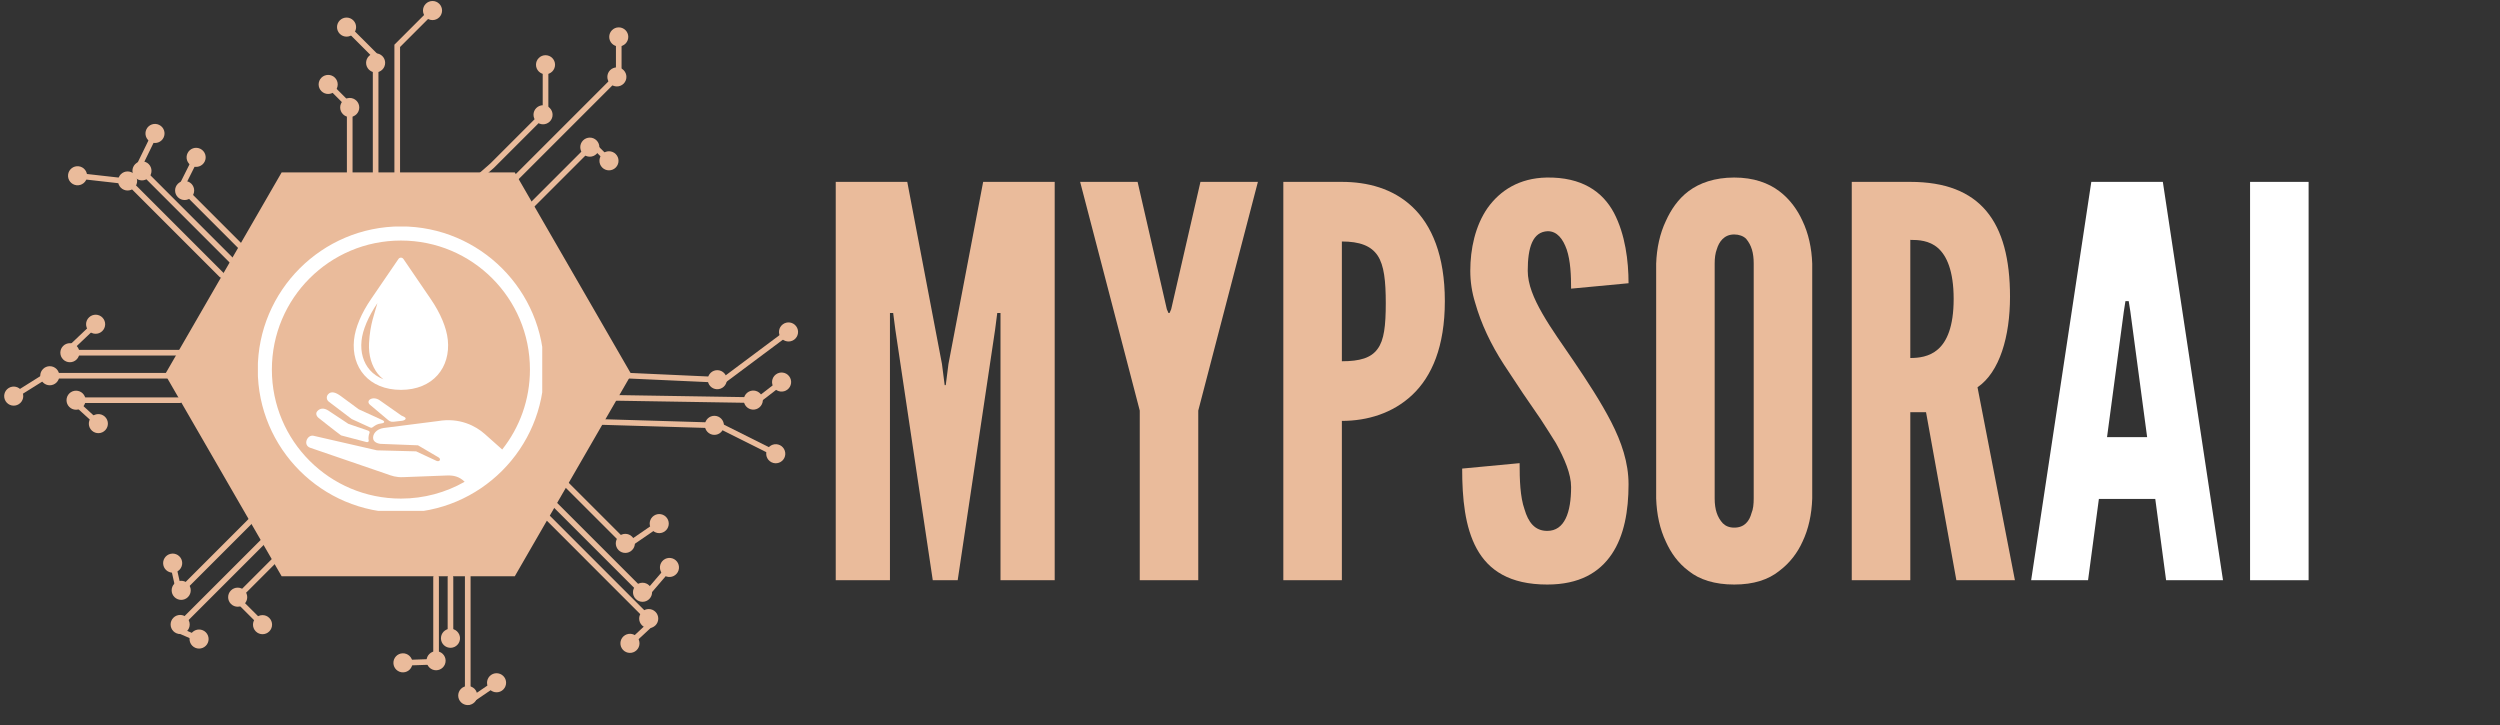 <svg xmlns="http://www.w3.org/2000/svg" xmlns:xlink="http://www.w3.org/1999/xlink" width="500" zoomAndPan="magnify" viewBox="0 0 375 108.75" height="145" preserveAspectRatio="xMidYMid meet" version="1.0"><rect x="0" y="0" width="375" height="108.75" fill="#333333" stroke="none"/><defs><g/><clipPath id="c51cadeb59"><path d="M 25.383 26.871 L 94.086 26.871 L 94.086 85.496 L 25.383 85.496 Z M 25.383 26.871 " clip-rule="nonzero"/></clipPath><clipPath id="33103f4393"><path d="M 94.078 56.184 L 77.336 85.496 L 42.121 85.496 L 25.383 56.184 L 42.121 26.871 L 77.336 26.871 Z M 94.078 56.184 " clip-rule="nonzero"/></clipPath><clipPath id="69c36964fc"><path d="M 0.43 57 L 4 57 L 4 61 L 0.43 61 Z M 0.43 57 " clip-rule="nonzero"/></clipPath><clipPath id="d2ef9fc3e9"><path d="M 38.684 33.98 L 81.336 33.98 L 81.336 76.633 L 38.684 76.633 Z M 38.684 33.98 " clip-rule="nonzero"/></clipPath></defs><g clip-path="url(#c51cadeb59)"><g clip-path="url(#33103f4393)"><path fill="#eabb9b" d="M 25.383 26.871 L 94.086 26.871 L 94.086 85.496 L 25.383 85.496 Z M 25.383 26.871 " fill-opacity="1" fill-rule="nonzero"/></g></g><path fill="#eabb9b" d="M 77.219 86.438 L 42.246 86.438 L 24.758 56.152 L 42.246 25.863 L 77.219 25.863 L 94.703 56.152 Z M 43.059 85.031 L 76.402 85.031 L 93.078 56.152 L 76.402 27.273 L 43.059 27.273 L 26.383 56.152 Z M 43.059 85.031 " fill-opacity="1" fill-rule="nonzero"/><path fill="#eabb9b" d="M 107.664 57.383 C 107.664 57.383 107.652 57.383 107.645 57.383 L 93.461 56.738 C 93.227 56.727 93.047 56.531 93.059 56.297 C 93.07 56.062 93.266 55.883 93.5 55.895 L 107.684 56.539 C 107.918 56.551 108.098 56.746 108.086 56.98 C 108.078 57.207 107.891 57.383 107.664 57.383 Z M 107.664 57.383 " fill-opacity="1" fill-rule="nonzero"/><path fill="#eabb9b" d="M 107.527 58.383 C 108.316 58.418 108.988 57.809 109.023 57.02 C 109.059 56.23 108.445 55.562 107.656 55.527 C 106.867 55.492 106.199 56.102 106.164 56.891 C 106.129 57.68 106.738 58.348 107.527 58.383 Z M 107.527 58.383 " fill-opacity="1" fill-rule="nonzero"/><path fill="#eabb9b" d="M 113.066 60.438 L 113.059 60.438 L 91.527 60.09 C 91.293 60.086 91.109 59.895 91.113 59.66 C 91.117 59.43 91.305 59.246 91.535 59.246 L 91.543 59.246 L 113.074 59.59 C 113.305 59.598 113.492 59.789 113.488 60.023 C 113.484 60.254 113.297 60.438 113.066 60.438 Z M 113.066 60.438 " fill-opacity="1" fill-rule="nonzero"/><path fill="#eabb9b" d="M 114.234 59.301 C 114.328 59.469 114.387 59.645 114.41 59.832 C 114.438 60.02 114.422 60.207 114.375 60.387 C 114.324 60.57 114.242 60.738 114.125 60.887 C 114.008 61.039 113.867 61.16 113.703 61.254 C 113.539 61.348 113.363 61.406 113.176 61.434 C 112.988 61.457 112.801 61.445 112.617 61.395 C 112.434 61.344 112.27 61.262 112.117 61.145 C 111.969 61.031 111.848 60.891 111.75 60.723 C 111.656 60.559 111.598 60.383 111.574 60.195 C 111.551 60.008 111.562 59.82 111.613 59.637 C 111.66 59.457 111.746 59.289 111.859 59.141 C 111.977 58.988 112.117 58.867 112.281 58.773 C 112.445 58.68 112.621 58.617 112.812 58.594 C 113 58.57 113.184 58.582 113.367 58.633 C 113.551 58.684 113.719 58.766 113.867 58.883 C 114.016 58.996 114.141 59.137 114.234 59.301 Z M 114.234 59.301 " fill-opacity="1" fill-rule="nonzero"/><path fill="#eabb9b" d="M 107.23 64.227 C 107.23 64.227 107.223 64.227 107.215 64.227 L 90.227 63.719 C 89.992 63.711 89.809 63.52 89.816 63.285 C 89.824 63.055 90.012 62.875 90.238 62.875 C 90.246 62.875 90.25 62.875 90.254 62.875 L 107.242 63.383 C 107.477 63.387 107.66 63.582 107.652 63.816 C 107.645 64.047 107.457 64.227 107.23 64.227 Z M 107.23 64.227 " fill-opacity="1" fill-rule="nonzero"/><path fill="#eabb9b" d="M 107.113 65.23 C 107.906 65.254 108.562 64.633 108.586 63.844 C 108.613 63.055 107.992 62.395 107.199 62.371 C 106.41 62.348 105.754 62.969 105.727 63.758 C 105.703 64.547 106.324 65.207 107.113 65.23 Z M 107.113 65.23 " fill-opacity="1" fill-rule="nonzero"/><path fill="#eabb9b" d="M 108.285 57.676 C 108.156 57.676 108.027 57.617 107.945 57.508 C 107.805 57.32 107.844 57.055 108.031 56.914 L 118.082 49.41 C 118.27 49.27 118.535 49.309 118.676 49.496 C 118.816 49.684 118.777 49.949 118.59 50.09 L 108.535 57.594 C 108.461 57.648 108.371 57.676 108.285 57.676 Z M 108.285 57.676 " fill-opacity="1" fill-rule="nonzero"/><path fill="#eabb9b" d="M 119.137 50.941 C 119.77 50.469 119.898 49.57 119.426 48.938 C 118.953 48.305 118.059 48.172 117.422 48.648 C 116.789 49.121 116.66 50.016 117.133 50.648 C 117.605 51.281 118.5 51.414 119.137 50.941 Z M 119.137 50.941 " fill-opacity="1" fill-rule="nonzero"/><path fill="#eabb9b" d="M 113.621 60.527 C 113.496 60.527 113.371 60.473 113.285 60.363 C 113.145 60.18 113.18 59.91 113.363 59.77 L 117.035 56.93 C 117.223 56.789 117.488 56.824 117.629 57.008 C 117.773 57.191 117.738 57.457 117.555 57.602 L 113.879 60.438 C 113.801 60.496 113.711 60.527 113.621 60.527 Z M 113.621 60.527 " fill-opacity="1" fill-rule="nonzero"/><path fill="#eabb9b" d="M 118.113 58.441 C 118.742 57.957 118.855 57.062 118.371 56.434 C 117.891 55.809 116.992 55.695 116.367 56.176 C 115.738 56.66 115.625 57.559 116.109 58.184 C 116.59 58.809 117.488 58.922 118.113 58.441 Z M 118.113 58.441 " fill-opacity="1" fill-rule="nonzero"/><path fill="#eabb9b" d="M 116.426 68.516 C 116.363 68.516 116.297 68.504 116.238 68.473 L 107.609 64.156 C 107.398 64.051 107.316 63.797 107.418 63.59 C 107.523 63.379 107.777 63.297 107.988 63.398 L 116.617 67.715 C 116.824 67.82 116.91 68.074 116.805 68.281 C 116.73 68.43 116.582 68.516 116.426 68.516 Z M 116.426 68.516 " fill-opacity="1" fill-rule="nonzero"/><path fill="#eabb9b" d="M 115.723 69.34 C 116.43 69.695 117.289 69.406 117.645 68.703 C 117.996 67.996 117.707 67.137 117.004 66.781 C 116.297 66.43 115.438 66.715 115.082 67.422 C 114.73 68.129 115.016 68.988 115.723 69.34 Z M 115.723 69.34 " fill-opacity="1" fill-rule="nonzero"/><path fill="#eabb9b" d="M 77.246 27.422 L 76.855 27.422 C 76.621 27.422 76.434 27.234 76.434 27 C 76.434 26.766 76.621 26.578 76.855 26.578 L 76.898 26.578 L 92.285 11.188 C 92.453 11.023 92.719 11.023 92.883 11.188 C 93.047 11.352 93.047 11.621 92.883 11.785 Z M 77.246 27.422 " fill-opacity="1" fill-rule="nonzero"/><path fill="#eabb9b" d="M 93.543 12.551 C 94.102 11.992 94.102 11.086 93.543 10.523 C 92.988 9.969 92.082 9.969 91.52 10.523 C 90.965 11.082 90.965 11.988 91.52 12.551 C 92.078 13.105 92.984 13.105 93.543 12.551 Z M 93.543 12.551 " fill-opacity="1" fill-rule="nonzero"/><path fill="#eabb9b" d="M 79.23 31.742 C 79.121 31.742 79.012 31.699 78.934 31.617 C 78.766 31.453 78.766 31.184 78.934 31.02 L 88.227 21.727 C 88.391 21.559 88.66 21.559 88.824 21.727 C 88.988 21.891 88.988 22.156 88.824 22.324 L 79.527 31.617 C 79.445 31.699 79.34 31.742 79.23 31.742 Z M 79.23 31.742 " fill-opacity="1" fill-rule="nonzero"/><path fill="#eabb9b" d="M 89.484 23.086 C 90.043 22.527 90.043 21.621 89.484 21.062 C 88.93 20.5 88.023 20.504 87.461 21.062 C 86.902 21.621 86.902 22.527 87.461 23.086 C 88.02 23.645 88.926 23.645 89.484 23.086 Z M 89.484 23.086 " fill-opacity="1" fill-rule="nonzero"/><path fill="#eabb9b" d="M 72.105 26.773 C 71.988 26.773 71.871 26.727 71.785 26.629 C 71.633 26.453 71.652 26.188 71.824 26.035 L 73.543 24.531 L 81.207 16.867 C 81.371 16.703 81.641 16.703 81.805 16.867 C 81.969 17.031 81.969 17.301 81.805 17.465 L 74.109 25.156 L 72.383 26.668 C 72.301 26.738 72.203 26.773 72.105 26.773 Z M 72.105 26.773 " fill-opacity="1" fill-rule="nonzero"/><path fill="#eabb9b" d="M 82.469 18.227 C 83.027 17.672 83.027 16.766 82.469 16.203 C 81.91 15.645 81.004 15.648 80.445 16.203 C 79.883 16.762 79.887 17.668 80.445 18.227 C 81 18.789 81.906 18.785 82.469 18.227 Z M 82.469 18.227 " fill-opacity="1" fill-rule="nonzero"/><path fill="#eabb9b" d="M 81.828 16.918 C 81.594 16.918 81.406 16.73 81.406 16.496 L 81.406 9.641 C 81.406 9.406 81.594 9.219 81.828 9.219 C 82.062 9.219 82.254 9.406 82.254 9.641 L 82.254 16.496 C 82.254 16.73 82.062 16.918 81.828 16.918 Z M 81.828 16.918 " fill-opacity="1" fill-rule="nonzero"/><path fill="#eabb9b" d="M 83.258 9.711 C 83.258 8.922 82.617 8.281 81.828 8.281 C 81.039 8.281 80.398 8.922 80.398 9.711 C 80.398 10.5 81.039 11.141 81.828 11.141 C 82.617 11.141 83.258 10.5 83.258 9.711 Z M 83.258 9.711 " fill-opacity="1" fill-rule="nonzero"/><path fill="#eabb9b" d="M 92.812 10.863 C 92.578 10.863 92.391 10.672 92.391 10.438 L 92.391 5.465 C 92.391 5.23 92.578 5.043 92.812 5.043 C 93.047 5.043 93.234 5.23 93.234 5.465 L 93.234 10.438 C 93.234 10.672 93.047 10.863 92.812 10.863 Z M 92.812 10.863 " fill-opacity="1" fill-rule="nonzero"/><path fill="#eabb9b" d="M 94.242 5.535 C 94.242 4.746 93.602 4.105 92.812 4.105 C 92.023 4.105 91.383 4.746 91.383 5.535 C 91.383 6.324 92.023 6.965 92.812 6.965 C 93.602 6.965 94.242 6.324 94.242 5.535 Z M 94.242 5.535 " fill-opacity="1" fill-rule="nonzero"/><path fill="#eabb9b" d="M 91.398 24.594 C 91.289 24.594 91.18 24.555 91.102 24.473 L 88.941 22.312 C 88.777 22.148 88.777 21.879 88.941 21.715 C 89.105 21.551 89.375 21.551 89.539 21.715 L 91.695 23.875 C 91.863 24.039 91.863 24.309 91.695 24.473 C 91.613 24.555 91.508 24.594 91.398 24.594 Z M 91.398 24.594 " fill-opacity="1" fill-rule="nonzero"/><path fill="#eabb9b" d="M 90.336 25.133 C 90.895 25.691 91.801 25.691 92.359 25.133 C 92.918 24.574 92.918 23.668 92.359 23.109 C 91.801 22.551 90.895 22.551 90.336 23.109 C 89.777 23.668 89.777 24.574 90.336 25.133 Z M 90.336 25.133 " fill-opacity="1" fill-rule="nonzero"/><path fill="#eabb9b" d="M 56.344 26.988 C 56.109 26.988 55.922 26.801 55.922 26.566 L 55.922 9.355 C 55.922 9.121 56.109 8.93 56.344 8.93 C 56.578 8.93 56.766 9.121 56.766 9.355 L 56.766 26.566 C 56.766 26.801 56.578 26.988 56.344 26.988 Z M 56.344 26.988 " fill-opacity="1" fill-rule="nonzero"/><path fill="#eabb9b" d="M 57.773 9.426 C 57.773 8.637 57.133 7.996 56.344 7.996 C 55.555 7.996 54.914 8.637 54.914 9.426 C 54.914 10.215 55.555 10.859 56.344 10.859 C 57.133 10.859 57.773 10.215 57.773 9.426 Z M 57.773 9.426 " fill-opacity="1" fill-rule="nonzero"/><path fill="#eabb9b" d="M 52.461 26.773 C 52.227 26.773 52.035 26.586 52.035 26.352 L 52.035 16.051 C 52.035 15.816 52.227 15.629 52.461 15.629 C 52.691 15.629 52.883 15.816 52.883 16.051 L 52.883 26.352 C 52.883 26.586 52.691 26.773 52.461 26.773 Z M 52.461 26.773 " fill-opacity="1" fill-rule="nonzero"/><path fill="#eabb9b" d="M 53.891 16.121 C 53.891 15.332 53.25 14.691 52.461 14.691 C 51.668 14.691 51.027 15.332 51.027 16.121 C 51.027 16.91 51.668 17.555 52.461 17.555 C 53.25 17.555 53.891 16.91 53.891 16.121 Z M 53.891 16.121 " fill-opacity="1" fill-rule="nonzero"/><path fill="#eabb9b" d="M 59.582 26.559 C 59.348 26.559 59.16 26.371 59.16 26.137 L 59.16 6.703 L 64.629 1.234 C 64.793 1.07 65.062 1.07 65.227 1.234 C 65.391 1.398 65.391 1.668 65.227 1.832 L 60.008 7.051 L 60.008 26.137 C 60.008 26.371 59.816 26.559 59.582 26.559 Z M 59.582 26.559 " fill-opacity="1" fill-rule="nonzero"/><path fill="#eabb9b" d="M 65.891 2.594 C 66.449 2.035 66.449 1.129 65.891 0.57 C 65.332 0.012 64.426 0.012 63.867 0.57 C 63.309 1.129 63.309 2.035 63.867 2.594 C 64.426 3.152 65.332 3.152 65.891 2.594 Z M 65.891 2.594 " fill-opacity="1" fill-rule="nonzero"/><path fill="#eabb9b" d="M 56.199 8.703 C 56.094 8.703 55.984 8.66 55.902 8.578 L 51.637 4.312 C 51.473 4.148 51.473 3.879 51.637 3.715 C 51.801 3.551 52.07 3.551 52.234 3.715 L 56.5 7.98 C 56.664 8.145 56.664 8.414 56.5 8.578 C 56.418 8.66 56.309 8.703 56.199 8.703 Z M 56.199 8.703 " fill-opacity="1" fill-rule="nonzero"/><path fill="#eabb9b" d="M 52.996 3.055 C 52.438 2.496 51.531 2.496 50.973 3.055 C 50.414 3.609 50.414 4.516 50.973 5.078 C 51.531 5.637 52.438 5.637 52.996 5.078 C 53.555 4.52 53.555 3.613 52.996 3.055 Z M 52.996 3.055 " fill-opacity="1" fill-rule="nonzero"/><path fill="#eabb9b" d="M 51.961 15.82 C 51.852 15.82 51.746 15.781 51.664 15.699 L 48.879 12.914 C 48.715 12.75 48.715 12.48 48.879 12.316 C 49.043 12.152 49.312 12.152 49.477 12.316 L 52.262 15.102 C 52.426 15.266 52.426 15.531 52.262 15.699 C 52.176 15.781 52.07 15.82 51.961 15.82 Z M 51.961 15.82 " fill-opacity="1" fill-rule="nonzero"/><path fill="#eabb9b" d="M 50.238 11.652 C 49.68 11.098 48.773 11.098 48.215 11.652 C 47.656 12.211 47.656 13.117 48.215 13.676 C 48.773 14.234 49.68 14.234 50.238 13.676 C 50.797 13.121 50.797 12.215 50.238 11.652 Z M 50.238 11.652 " fill-opacity="1" fill-rule="nonzero"/><path fill="#eabb9b" d="M 25.039 56.785 L 7.395 56.785 C 7.164 56.785 6.973 56.594 6.973 56.363 C 6.973 56.129 7.164 55.938 7.395 55.938 L 25.039 55.938 C 25.273 55.938 25.465 56.129 25.465 56.363 C 25.465 56.594 25.273 56.785 25.039 56.785 Z M 25.039 56.785 " fill-opacity="1" fill-rule="nonzero"/><path fill="#eabb9b" d="M 7.465 54.93 C 6.676 54.93 6.035 55.574 6.035 56.363 C 6.035 57.152 6.676 57.793 7.465 57.793 C 8.258 57.793 8.898 57.152 8.898 56.363 C 8.898 55.574 8.258 54.93 7.465 54.93 Z M 7.465 54.93 " fill-opacity="1" fill-rule="nonzero"/><path fill="#eabb9b" d="M 26.984 60.453 L 11.336 60.453 C 11.102 60.453 10.914 60.266 10.914 60.031 C 10.914 59.797 11.102 59.609 11.336 59.609 L 26.984 59.609 C 27.219 59.609 27.406 59.797 27.406 60.031 C 27.406 60.266 27.219 60.453 26.984 60.453 Z M 26.984 60.453 " fill-opacity="1" fill-rule="nonzero"/><path fill="#eabb9b" d="M 11.406 58.602 C 10.617 58.602 9.977 59.242 9.977 60.031 C 9.977 60.82 10.617 61.461 11.406 61.461 C 12.195 61.461 12.836 60.82 12.836 60.031 C 12.836 59.242 12.195 58.602 11.406 58.602 Z M 11.406 58.602 " fill-opacity="1" fill-rule="nonzero"/><path fill="#eabb9b" d="M 27.199 53.332 L 10.414 53.332 C 10.18 53.332 9.988 53.141 9.988 52.906 C 9.988 52.672 10.18 52.484 10.414 52.484 L 27.199 52.484 C 27.434 52.484 27.621 52.672 27.621 52.906 C 27.621 53.141 27.434 53.332 27.199 53.332 Z M 27.199 53.332 " fill-opacity="1" fill-rule="nonzero"/><path fill="#eabb9b" d="M 10.484 51.477 C 9.691 51.477 9.051 52.117 9.051 52.906 C 9.051 53.695 9.695 54.336 10.484 54.336 C 11.273 54.336 11.914 53.695 11.914 52.906 C 11.914 52.117 11.273 51.477 10.484 51.477 Z M 10.484 51.477 " fill-opacity="1" fill-rule="nonzero"/><path fill="#eabb9b" d="M 27.129 89.023 C 27.02 89.023 26.914 88.98 26.832 88.898 C 26.664 88.734 26.664 88.465 26.832 88.301 L 37.695 77.438 C 37.859 77.273 38.129 77.273 38.293 77.438 C 38.457 77.602 38.457 77.871 38.293 78.035 L 27.43 88.898 C 27.344 88.98 27.238 89.023 27.129 89.023 Z M 27.129 89.023 " fill-opacity="1" fill-rule="nonzero"/><path fill="#eabb9b" d="M 26.168 87.539 C 25.609 88.098 25.609 89.004 26.168 89.562 C 26.727 90.121 27.633 90.121 28.191 89.562 C 28.75 89.004 28.75 88.098 28.191 87.539 C 27.633 86.98 26.727 86.98 26.168 87.539 Z M 26.168 87.539 " fill-opacity="1" fill-rule="nonzero"/><path fill="#eabb9b" d="M 26.973 94.145 C 26.863 94.145 26.754 94.105 26.672 94.02 C 26.508 93.855 26.508 93.59 26.672 93.422 L 39.207 80.891 C 39.371 80.727 39.637 80.727 39.805 80.891 C 39.969 81.055 39.969 81.324 39.805 81.488 L 27.27 94.02 C 27.188 94.105 27.082 94.145 26.973 94.145 Z M 26.973 94.145 " fill-opacity="1" fill-rule="nonzero"/><path fill="#eabb9b" d="M 26.012 92.66 C 25.453 93.219 25.453 94.125 26.012 94.684 C 26.57 95.242 27.477 95.242 28.035 94.684 C 28.594 94.125 28.594 93.219 28.035 92.66 C 27.477 92.102 26.57 92.102 26.012 92.66 Z M 26.012 92.66 " fill-opacity="1" fill-rule="nonzero"/><path fill="#eabb9b" d="M 35.602 90.051 C 35.492 90.051 35.383 90.008 35.301 89.926 C 35.137 89.762 35.137 89.492 35.301 89.328 L 40.934 83.695 C 41.098 83.531 41.367 83.531 41.531 83.695 C 41.695 83.863 41.695 84.129 41.531 84.293 L 35.898 89.926 C 35.816 90.008 35.711 90.051 35.602 90.051 Z M 35.602 90.051 " fill-opacity="1" fill-rule="nonzero"/><path fill="#eabb9b" d="M 34.641 88.566 C 34.082 89.125 34.082 90.031 34.641 90.59 C 35.199 91.148 36.105 91.148 36.664 90.59 C 37.223 90.031 37.223 89.125 36.664 88.566 C 36.105 88.008 35.199 88.008 34.641 88.566 Z M 34.641 88.566 " fill-opacity="1" fill-rule="nonzero"/><path fill="#eabb9b" d="M 65.41 99.605 C 65.18 99.605 64.988 99.414 64.988 99.18 L 64.988 86.586 C 64.988 86.352 65.18 86.164 65.41 86.164 C 65.645 86.164 65.836 86.352 65.836 86.586 L 65.836 99.18 C 65.836 99.414 65.645 99.605 65.41 99.605 Z M 65.41 99.605 " fill-opacity="1" fill-rule="nonzero"/><path fill="#eabb9b" d="M 63.98 99.109 C 63.98 99.898 64.621 100.539 65.41 100.539 C 66.203 100.539 66.844 99.898 66.844 99.109 C 66.844 98.32 66.203 97.68 65.41 97.68 C 64.621 97.68 63.98 98.32 63.98 99.109 Z M 63.98 99.109 " fill-opacity="1" fill-rule="nonzero"/><path fill="#eabb9b" d="M 67.57 96.23 C 67.336 96.23 67.148 96.039 67.148 95.809 L 67.148 86.586 C 67.148 86.352 67.336 86.164 67.57 86.164 C 67.805 86.164 67.992 86.352 67.992 86.586 L 67.992 95.809 C 67.992 96.039 67.805 96.23 67.57 96.23 Z M 67.57 96.23 " fill-opacity="1" fill-rule="nonzero"/><path fill="#eabb9b" d="M 68.324 94.523 C 68.484 94.625 68.621 94.75 68.73 94.906 C 68.844 95.059 68.918 95.227 68.965 95.414 C 69.008 95.598 69.012 95.781 68.984 95.969 C 68.953 96.156 68.887 96.332 68.789 96.492 C 68.688 96.652 68.562 96.789 68.406 96.902 C 68.254 97.012 68.086 97.09 67.898 97.133 C 67.715 97.176 67.527 97.184 67.344 97.152 C 67.156 97.121 66.98 97.059 66.82 96.957 C 66.656 96.859 66.523 96.73 66.41 96.578 C 66.301 96.422 66.223 96.254 66.18 96.07 C 66.137 95.883 66.129 95.699 66.16 95.512 C 66.191 95.324 66.254 95.148 66.355 94.988 C 66.453 94.828 66.582 94.691 66.734 94.582 C 66.891 94.469 67.059 94.391 67.242 94.348 C 67.426 94.305 67.613 94.297 67.801 94.328 C 67.988 94.359 68.16 94.426 68.324 94.523 Z M 68.324 94.523 " fill-opacity="1" fill-rule="nonzero"/><path fill="#eabb9b" d="M 70.16 104.828 C 69.926 104.828 69.738 104.637 69.738 104.402 L 69.738 86.371 C 69.738 86.137 69.926 85.949 70.16 85.949 C 70.395 85.949 70.586 86.137 70.586 86.371 L 70.586 104.402 C 70.586 104.637 70.395 104.828 70.16 104.828 Z M 70.16 104.828 " fill-opacity="1" fill-rule="nonzero"/><path fill="#eabb9b" d="M 71.484 103.785 C 71.559 103.961 71.594 104.141 71.594 104.332 C 71.594 104.523 71.559 104.703 71.484 104.879 C 71.41 105.055 71.309 105.211 71.176 105.344 C 71.039 105.477 70.887 105.582 70.711 105.652 C 70.535 105.727 70.352 105.762 70.164 105.762 C 69.973 105.762 69.789 105.727 69.617 105.652 C 69.441 105.582 69.285 105.477 69.152 105.344 C 69.016 105.211 68.914 105.055 68.84 104.879 C 68.77 104.703 68.73 104.523 68.73 104.332 C 68.73 104.141 68.77 103.961 68.84 103.785 C 68.914 103.609 69.016 103.453 69.152 103.32 C 69.285 103.188 69.441 103.082 69.617 103.012 C 69.789 102.938 69.973 102.902 70.164 102.902 C 70.352 102.902 70.535 102.938 70.711 103.012 C 70.887 103.082 71.039 103.188 71.176 103.32 C 71.309 103.453 71.41 103.609 71.484 103.785 Z M 71.484 103.785 " fill-opacity="1" fill-rule="nonzero"/><path fill="#eabb9b" d="M 97.359 93.262 C 97.25 93.262 97.141 93.223 97.059 93.141 L 81.523 77.602 C 81.355 77.438 81.355 77.168 81.523 77.004 C 81.688 76.84 81.953 76.84 82.121 77.004 L 97.656 92.543 C 97.82 92.707 97.82 92.973 97.656 93.141 C 97.574 93.223 97.469 93.262 97.359 93.262 Z M 97.359 93.262 " fill-opacity="1" fill-rule="nonzero"/><path fill="#eabb9b" d="M 96.297 93.801 C 96.855 94.359 97.762 94.359 98.32 93.801 C 98.879 93.242 98.879 92.336 98.32 91.777 C 97.762 91.219 96.855 91.219 96.297 91.777 C 95.734 92.336 95.738 93.242 96.297 93.801 Z M 96.297 93.801 " fill-opacity="1" fill-rule="nonzero"/><path fill="#eabb9b" d="M 96.43 89.312 C 96.32 89.312 96.211 89.273 96.133 89.188 L 82.816 75.875 C 82.652 75.711 82.652 75.441 82.816 75.277 C 82.98 75.113 83.25 75.113 83.414 75.277 L 96.727 88.59 C 96.895 88.758 96.895 89.023 96.727 89.188 C 96.645 89.273 96.539 89.312 96.43 89.312 Z M 96.43 89.312 " fill-opacity="1" fill-rule="nonzero"/><path fill="#eabb9b" d="M 95.367 89.852 C 95.926 90.41 96.832 90.41 97.391 89.852 C 97.953 89.293 97.949 88.387 97.391 87.828 C 96.836 87.27 95.93 87.27 95.367 87.828 C 94.809 88.387 94.809 89.293 95.367 89.852 Z M 95.367 89.852 " fill-opacity="1" fill-rule="nonzero"/><path fill="#eabb9b" d="M 93.848 81.984 C 93.742 81.984 93.633 81.941 93.551 81.859 L 84.113 72.422 C 83.949 72.254 83.949 71.988 84.113 71.824 C 84.277 71.66 84.547 71.66 84.711 71.824 L 94.148 81.262 C 94.312 81.426 94.312 81.695 94.148 81.859 C 94.066 81.941 93.957 81.984 93.848 81.984 Z M 93.848 81.984 " fill-opacity="1" fill-rule="nonzero"/><path fill="#eabb9b" d="M 92.785 82.52 C 93.344 83.078 94.25 83.078 94.809 82.52 C 95.371 81.965 95.367 81.059 94.809 80.496 C 94.254 79.938 93.348 79.938 92.785 80.496 C 92.227 81.055 92.23 81.961 92.785 82.52 Z M 92.785 82.52 " fill-opacity="1" fill-rule="nonzero"/><path fill="#eabb9b" d="M 33.246 41.672 C 33.137 41.672 33.027 41.633 32.945 41.547 L 18.793 27.395 C 18.629 27.23 18.629 26.961 18.793 26.797 C 18.957 26.633 19.227 26.633 19.391 26.797 L 33.543 40.949 C 33.707 41.117 33.707 41.383 33.543 41.547 C 33.461 41.633 33.352 41.672 33.246 41.672 Z M 33.246 41.672 " fill-opacity="1" fill-rule="nonzero"/><path fill="#eabb9b" d="M 20.152 26.133 C 19.594 25.578 18.688 25.578 18.129 26.133 C 17.57 26.691 17.57 27.598 18.129 28.16 C 18.688 28.715 19.594 28.715 20.152 28.16 C 20.711 27.602 20.711 26.695 20.152 26.133 Z M 20.152 26.133 " fill-opacity="1" fill-rule="nonzero"/><path fill="#eabb9b" d="M 34.973 39.73 C 34.863 39.73 34.754 39.688 34.672 39.605 L 20.945 25.879 C 20.781 25.715 20.781 25.445 20.945 25.281 C 21.109 25.117 21.379 25.117 21.543 25.281 L 35.27 39.008 C 35.434 39.172 35.434 39.441 35.27 39.605 C 35.188 39.688 35.078 39.73 34.973 39.73 Z M 34.973 39.73 " fill-opacity="1" fill-rule="nonzero"/><path fill="#eabb9b" d="M 22.309 24.617 C 21.75 24.059 20.844 24.059 20.281 24.617 C 19.727 25.176 19.727 26.082 20.281 26.641 C 20.84 27.199 21.746 27.199 22.309 26.641 C 22.863 26.082 22.863 25.176 22.309 24.617 Z M 22.309 24.617 " fill-opacity="1" fill-rule="nonzero"/><path fill="#eabb9b" d="M 36.699 38 C 36.59 38 36.48 37.961 36.398 37.879 L 27.344 28.82 C 27.18 28.656 27.18 28.391 27.344 28.227 C 27.512 28.059 27.777 28.059 27.941 28.227 L 36.996 37.281 C 37.164 37.445 37.164 37.711 36.996 37.879 C 36.914 37.961 36.809 38 36.699 38 Z M 36.699 38 " fill-opacity="1" fill-rule="nonzero"/><path fill="#eabb9b" d="M 28.707 27.562 C 28.148 27.004 27.242 27.004 26.684 27.562 C 26.125 28.121 26.125 29.027 26.684 29.586 C 27.242 30.145 28.148 30.145 28.707 29.586 C 29.266 29.031 29.266 28.125 28.707 27.562 Z M 28.707 27.562 " fill-opacity="1" fill-rule="nonzero"/><path fill="#eabb9b" d="M 27.324 28.215 C 27.262 28.215 27.195 28.199 27.137 28.168 C 26.93 28.066 26.844 27.812 26.949 27.602 L 29.074 23.352 C 29.18 23.141 29.434 23.059 29.641 23.16 C 29.848 23.266 29.934 23.52 29.828 23.727 L 27.703 27.98 C 27.629 28.129 27.48 28.215 27.324 28.215 Z M 27.324 28.215 " fill-opacity="1" fill-rule="nonzero"/><path fill="#eabb9b" d="M 30.699 24.242 C 31.055 23.535 30.766 22.676 30.059 22.324 C 29.352 21.969 28.492 22.258 28.141 22.961 C 27.785 23.668 28.074 24.527 28.781 24.883 C 29.484 25.234 30.344 24.949 30.699 24.242 Z M 30.699 24.242 " fill-opacity="1" fill-rule="nonzero"/><path fill="#eabb9b" d="M 20.996 25.055 C 20.938 25.055 20.871 25.043 20.812 25.016 C 20.602 24.91 20.516 24.66 20.617 24.449 L 22.902 19.77 C 23.004 19.559 23.258 19.473 23.465 19.574 C 23.676 19.676 23.766 19.93 23.66 20.141 L 21.379 24.82 C 21.305 24.969 21.152 25.059 20.996 25.059 Z M 20.996 25.055 " fill-opacity="1" fill-rule="nonzero"/><path fill="#eabb9b" d="M 24.535 20.645 C 24.883 19.934 24.586 19.078 23.875 18.734 C 23.168 18.387 22.309 18.68 21.965 19.391 C 21.617 20.102 21.914 20.957 22.621 21.305 C 23.332 21.648 24.191 21.355 24.535 20.645 Z M 24.535 20.645 " fill-opacity="1" fill-rule="nonzero"/><path fill="#eabb9b" d="M 17.84 27.488 C 17.824 27.488 17.809 27.488 17.793 27.484 L 11.516 26.777 C 11.281 26.75 11.117 26.539 11.141 26.309 C 11.168 26.074 11.379 25.91 11.609 25.938 L 17.887 26.645 C 18.121 26.672 18.289 26.883 18.262 27.113 C 18.238 27.328 18.055 27.488 17.84 27.488 Z M 17.84 27.488 " fill-opacity="1" fill-rule="nonzero"/><path fill="#eabb9b" d="M 11.793 24.941 C 11.012 24.852 10.301 25.414 10.211 26.203 C 10.125 26.988 10.688 27.695 11.473 27.785 C 12.258 27.875 12.969 27.309 13.055 26.523 C 13.145 25.738 12.582 25.031 11.797 24.941 Z M 11.793 24.941 " fill-opacity="1" fill-rule="nonzero"/><path fill="#eabb9b" d="M 9.77 53.402 C 9.656 53.402 9.543 53.359 9.461 53.27 C 9.301 53.102 9.309 52.832 9.477 52.672 L 14.102 48.281 C 14.273 48.121 14.539 48.129 14.699 48.297 C 14.863 48.465 14.855 48.734 14.684 48.895 L 10.059 53.285 C 9.977 53.363 9.871 53.402 9.77 53.402 Z M 9.77 53.402 " fill-opacity="1" fill-rule="nonzero"/><path fill="#eabb9b" d="M 15.328 49.676 C 15.902 49.133 15.926 48.227 15.383 47.652 C 14.84 47.078 13.934 47.055 13.359 47.602 C 12.785 48.145 12.762 49.047 13.309 49.621 C 13.852 50.195 14.754 50.219 15.328 49.676 Z M 15.328 49.676 " fill-opacity="1" fill-rule="nonzero"/><path fill="#eabb9b" d="M 1.996 59.879 C 1.855 59.879 1.719 59.809 1.637 59.68 C 1.516 59.48 1.574 59.219 1.773 59.098 L 6.375 56.219 C 6.574 56.094 6.836 56.156 6.957 56.352 C 7.082 56.551 7.02 56.812 6.824 56.934 L 2.219 59.812 C 2.152 59.855 2.074 59.879 1.996 59.879 Z M 1.996 59.879 " fill-opacity="1" fill-rule="nonzero"/><g clip-path="url(#69c36964fc)"><path fill="#eabb9b" d="M 1.301 58.203 C 0.629 58.621 0.426 59.504 0.844 60.176 C 1.262 60.848 2.145 61.051 2.816 60.629 C 3.484 60.211 3.691 59.328 3.27 58.66 C 2.852 57.988 1.969 57.785 1.301 58.203 Z M 1.301 58.203 " fill-opacity="1" fill-rule="nonzero"/></g><path fill="#eabb9b" d="M 14.809 64.016 C 14.707 64.016 14.605 63.977 14.523 63.902 L 10.488 60.215 C 10.316 60.059 10.305 59.789 10.461 59.617 C 10.621 59.445 10.887 59.434 11.059 59.59 L 15.094 63.277 C 15.266 63.438 15.277 63.703 15.121 63.875 C 15.039 63.969 14.922 64.016 14.809 64.016 Z M 14.809 64.016 " fill-opacity="1" fill-rule="nonzero"/><path fill="#eabb9b" d="M 13.789 64.598 C 14.371 65.133 15.277 65.094 15.809 64.508 C 16.344 63.926 16.301 63.02 15.719 62.488 C 15.137 61.957 14.23 61.996 13.699 62.578 C 13.168 63.16 13.207 64.066 13.789 64.598 Z M 13.789 64.598 " fill-opacity="1" fill-rule="nonzero"/><path fill="#eabb9b" d="M 26.883 89.254 C 26.688 89.254 26.512 89.117 26.469 88.922 L 25.473 84.492 C 25.422 84.262 25.566 84.039 25.793 83.988 C 26.023 83.938 26.246 84.078 26.301 84.309 L 27.297 88.738 C 27.348 88.965 27.203 89.191 26.977 89.242 C 26.945 89.25 26.914 89.254 26.883 89.254 Z M 26.883 89.254 " fill-opacity="1" fill-rule="nonzero"/><path fill="#eabb9b" d="M 27.297 84.156 C 27.121 83.383 26.355 82.898 25.586 83.074 C 24.816 83.246 24.332 84.012 24.504 84.781 C 24.676 85.551 25.441 86.039 26.215 85.863 C 26.984 85.691 27.469 84.926 27.297 84.156 Z M 27.297 84.156 " fill-opacity="1" fill-rule="nonzero"/><path fill="#eabb9b" d="M 29.926 96.309 C 29.871 96.309 29.812 96.297 29.758 96.273 L 26.473 94.867 C 26.262 94.773 26.16 94.523 26.25 94.309 C 26.344 94.098 26.59 93.996 26.809 94.086 L 30.094 95.496 C 30.305 95.586 30.406 95.836 30.316 96.051 C 30.246 96.211 30.09 96.309 29.926 96.309 Z M 29.926 96.309 " fill-opacity="1" fill-rule="nonzero"/><path fill="#eabb9b" d="M 29.297 97.172 C 30.023 97.484 30.863 97.145 31.176 96.422 C 31.488 95.695 31.148 94.852 30.426 94.543 C 29.699 94.23 28.855 94.566 28.547 95.293 C 28.234 96.02 28.57 96.859 29.297 97.172 Z M 29.297 97.172 " fill-opacity="1" fill-rule="nonzero"/><path fill="#eabb9b" d="M 39.43 94.172 C 39.324 94.172 39.215 94.133 39.133 94.047 L 34.91 89.828 C 34.746 89.664 34.746 89.395 34.91 89.23 C 35.078 89.066 35.344 89.066 35.508 89.23 L 39.73 93.449 C 39.895 93.617 39.895 93.883 39.73 94.047 C 39.648 94.133 39.539 94.172 39.43 94.172 Z M 39.43 94.172 " fill-opacity="1" fill-rule="nonzero"/><path fill="#eabb9b" d="M 38.367 94.711 C 38.926 95.27 39.832 95.27 40.391 94.711 C 40.953 94.152 40.949 93.246 40.391 92.688 C 39.836 92.129 38.93 92.129 38.367 92.688 C 37.809 93.246 37.812 94.152 38.367 94.711 Z M 38.367 94.711 " fill-opacity="1" fill-rule="nonzero"/><path fill="#eabb9b" d="M 60.367 99.852 C 60.141 99.852 59.953 99.676 59.945 99.445 C 59.938 99.211 60.121 99.016 60.352 99.008 L 65.148 98.84 C 65.387 98.832 65.578 99.016 65.586 99.25 C 65.594 99.48 65.41 99.68 65.176 99.684 L 60.383 99.852 C 60.383 99.852 60.371 99.852 60.367 99.852 Z M 60.367 99.852 " fill-opacity="1" fill-rule="nonzero"/><path fill="#eabb9b" d="M 60.391 97.996 C 59.602 98.023 58.984 98.688 59.012 99.477 C 59.039 100.266 59.703 100.883 60.492 100.855 C 61.281 100.828 61.898 100.164 61.871 99.375 C 61.844 98.586 61.18 97.969 60.391 97.996 Z M 60.391 97.996 " fill-opacity="1" fill-rule="nonzero"/><path fill="#eabb9b" d="M 70.27 105.703 C 70.133 105.703 70.004 105.637 69.922 105.52 C 69.789 105.324 69.84 105.062 70.031 104.93 L 74.305 102.023 C 74.496 101.895 74.762 101.941 74.891 102.137 C 75.023 102.328 74.973 102.594 74.781 102.723 L 70.508 105.629 C 70.434 105.68 70.352 105.703 70.27 105.703 Z M 70.27 105.703 " fill-opacity="1" fill-rule="nonzero"/><path fill="#eabb9b" d="M 75.289 103.598 C 75.941 103.152 76.113 102.262 75.668 101.609 C 75.223 100.957 74.332 100.789 73.68 101.23 C 73.027 101.676 72.859 102.566 73.301 103.219 C 73.746 103.871 74.637 104.043 75.289 103.598 Z M 75.289 103.598 " fill-opacity="1" fill-rule="nonzero"/><path fill="#eabb9b" d="M 94.883 81.715 C 94.746 81.715 94.617 81.648 94.535 81.531 C 94.402 81.336 94.449 81.074 94.645 80.941 L 98.703 78.152 C 98.895 78.02 99.16 78.066 99.293 78.258 C 99.426 78.453 99.375 78.715 99.184 78.848 L 95.121 81.641 C 95.047 81.691 94.965 81.715 94.883 81.715 Z M 94.883 81.715 " fill-opacity="1" fill-rule="nonzero"/><path fill="#eabb9b" d="M 99.695 79.719 C 100.348 79.27 100.512 78.379 100.062 77.727 C 99.613 77.078 98.723 76.914 98.074 77.359 C 97.422 77.809 97.258 78.699 97.707 79.352 C 98.152 80 99.043 80.168 99.695 79.719 Z M 99.695 79.719 " fill-opacity="1" fill-rule="nonzero"/><path fill="#eabb9b" d="M 97.465 88.988 C 97.367 88.988 97.27 88.953 97.188 88.887 C 97.012 88.734 96.992 88.469 97.145 88.293 L 100.145 84.789 C 100.297 84.609 100.562 84.59 100.742 84.742 C 100.918 84.895 100.938 85.16 100.789 85.34 L 97.785 88.84 C 97.703 88.938 97.582 88.988 97.465 88.988 Z M 97.465 88.988 " fill-opacity="1" fill-rule="nonzero"/><path fill="#eabb9b" d="M 101.504 86.047 C 102.02 85.449 101.949 84.547 101.348 84.031 C 100.75 83.52 99.848 83.586 99.332 84.188 C 98.82 84.789 98.891 85.691 99.488 86.203 C 100.09 86.719 100.992 86.648 101.504 86.047 Z M 101.504 86.047 " fill-opacity="1" fill-rule="nonzero"/><path fill="#eabb9b" d="M 94.441 96.973 C 94.328 96.973 94.215 96.926 94.133 96.836 C 93.973 96.668 93.984 96.398 94.156 96.238 L 97.691 92.953 C 97.863 92.797 98.129 92.805 98.289 92.977 C 98.449 93.148 98.438 93.414 98.266 93.574 L 94.73 96.859 C 94.648 96.938 94.547 96.973 94.441 96.973 Z M 94.441 96.973 " fill-opacity="1" fill-rule="nonzero"/><path fill="#eabb9b" d="M 93.52 95.453 C 92.941 95.988 92.906 96.895 93.445 97.477 C 93.984 98.055 94.891 98.09 95.469 97.551 C 96.047 97.012 96.082 96.105 95.543 95.527 C 95.008 94.949 94.102 94.914 93.52 95.453 Z M 93.52 95.453 " fill-opacity="1" fill-rule="nonzero"/><g clip-path="url(#d2ef9fc3e9)"><path fill="#ffffff" d="M 60.141 36.082 C 70.84 36.082 79.492 44.734 79.492 55.438 C 79.492 59.969 77.938 64.129 75.332 67.426 L 72.691 65.078 C 71.387 63.918 68.945 62.598 65.703 63.16 L 57.582 64.195 C 56.418 64.344 55.852 65.172 55.98 65.832 C 56.051 66.176 56.359 66.473 57.047 66.578 L 62.699 66.797 L 65.777 68.605 C 66.223 68.871 65.934 69.344 65.465 69.125 L 62.418 67.703 L 56.547 67.551 L 47.035 65.367 C 46.086 65.148 45.379 66.766 46.539 67.168 L 57.836 71.043 C 58.801 71.398 59.43 71.613 60.449 71.574 L 67.027 71.324 C 68.039 71.285 68.891 71.473 69.699 72.266 C 66.879 73.871 63.617 74.789 60.141 74.789 C 49.438 74.789 40.781 66.137 40.781 55.438 C 40.781 44.734 49.438 36.082 60.141 36.082 Z M 60.141 33.961 C 48.293 33.961 38.664 43.59 38.664 55.438 C 38.664 67.281 48.293 76.906 60.141 76.906 C 71.988 76.906 81.609 67.281 81.609 55.438 C 81.609 43.59 71.988 33.961 60.141 33.961 Z M 60.141 33.961 " fill-opacity="1" fill-rule="evenodd"/></g><path fill="#ffffff" d="M 49.195 59.168 C 49.672 58.594 50.402 58.879 51.109 59.402 L 53.816 61.398 L 57.359 63.016 C 57.746 63.195 57.715 63.457 57.234 63.508 C 56.629 63.57 56.332 63.777 56.031 63.992 C 55.781 64.168 55.742 64.219 55.488 64.105 L 52.754 62.855 L 49.332 60.262 C 48.941 59.961 48.941 59.469 49.195 59.168 Z M 49.195 59.168 " fill-opacity="1" fill-rule="nonzero"/><path fill="#ffffff" d="M 49.277 61.602 L 52.25 63.574 L 55.105 64.555 C 55.363 64.641 55.512 64.73 55.414 64.969 C 55.281 65.27 55.23 65.84 55.305 66.039 C 55.371 66.207 55.188 66.371 54.977 66.312 L 51.164 65.309 C 50.516 64.852 47.789 62.688 47.789 62.688 C 47.43 62.398 47.348 61.992 47.555 61.727 C 47.957 61.223 48.559 61.129 49.277 61.602 Z M 49.277 61.602 " fill-opacity="1" fill-rule="nonzero"/><path fill="#ffffff" d="M 56.945 60.039 L 60.191 62.32 L 60.668 62.559 C 60.969 62.715 60.906 62.992 60.363 63.109 L 59.047 63.262 C 58.57 63.316 58.371 63.137 58.031 62.848 L 55.512 60.727 C 54.75 60.082 55.934 59.328 56.945 60.039 Z M 56.945 60.039 " fill-opacity="1" fill-rule="nonzero"/><path fill="#ffffff" d="M 56.613 45.469 C 56.184 47.086 55.512 48.547 55.355 51.488 C 55.258 53.32 55.766 54.918 56.672 56.066 C 56.914 56.375 57.199 56.652 57.516 56.895 C 56.688 56.574 56.012 56.105 55.496 55.523 C 54.512 54.41 54.047 52.863 54.23 51.098 C 54.391 49.527 55.23 47.496 56.613 45.469 Z M 60.125 38.648 C 59.98 38.652 59.848 38.727 59.77 38.844 L 55.68 44.828 C 54.215 46.965 53.293 49.129 53.102 50.984 C 52.891 53.02 53.426 54.902 54.645 56.273 C 55.863 57.648 57.75 58.48 60.141 58.48 C 62.523 58.48 64.414 57.648 65.629 56.273 C 66.848 54.902 67.383 53.02 67.172 50.984 C 66.98 49.129 66.059 46.965 64.594 44.828 L 60.512 38.844 C 60.422 38.715 60.277 38.641 60.125 38.648 Z M 60.125 38.648 " fill-opacity="1" fill-rule="nonzero"/><g fill="#eabb9b" fill-opacity="1"><g transform="translate(122.11, 87.032)"><g><path d="M 17.805 0 L 12.195 -37.559 L 11.867 -40.078 L 11.383 -40.078 L 11.383 0 L 3.25 0 L 3.25 -59.75 L 13.98 -59.75 L 19.184 -32.438 L 19.59 -29.266 L 19.754 -29.266 L 20.16 -32.438 L 25.363 -59.75 L 36.094 -59.75 L 36.094 0 L 27.965 0 L 27.965 -40.078 L 27.477 -40.078 L 27.152 -37.559 L 21.543 0 Z M 17.805 0 "/></g></g></g><g fill="#eabb9b" fill-opacity="1"><g transform="translate(161.451, 87.032)"><g><path d="M 13.574 -40.648 L 13.82 -40.078 L 13.98 -40.078 L 14.227 -40.648 L 18.617 -59.75 L 27.234 -59.75 L 18.289 -25.445 L 18.289 0 L 9.512 0 L 9.512 -25.445 L 0.57 -59.75 L 9.188 -59.75 Z M 13.574 -40.648 "/></g></g></g><g fill="#eabb9b" fill-opacity="1"><g transform="translate(189.249, 87.032)"><g><path d="M 3.25 -59.75 L 12.031 -59.75 C 15.852 -59.75 19.672 -58.773 22.598 -56.012 C 25.527 -53.246 27.477 -48.695 27.477 -41.867 C 27.477 -35.039 25.527 -30.566 22.598 -27.801 C 19.672 -25.039 15.852 -23.898 12.031 -23.898 L 12.031 0 L 3.25 0 Z M 12.031 -32.844 C 14.715 -32.844 16.422 -33.332 17.398 -34.711 C 18.371 -36.012 18.617 -38.207 18.617 -41.539 C 18.617 -44.875 18.371 -47.23 17.398 -48.695 C 16.422 -50.156 14.715 -50.809 12.031 -50.809 Z M 12.031 -32.844 "/></g></g></g><g fill="#eabb9b" fill-opacity="1"><g transform="translate(217.86, 87.032)"><g><path d="M 17.805 -43.734 C 17.805 -45.688 17.723 -47.883 17.152 -49.59 C 16.582 -51.215 15.691 -52.352 14.309 -52.352 C 12.031 -52.27 11.301 -49.914 11.301 -46.418 C 11.301 -44.387 12.195 -42.273 13.496 -39.996 C 14.797 -37.719 16.504 -35.363 18.211 -32.844 C 20.242 -29.836 22.273 -26.746 23.82 -23.738 C 25.363 -20.73 26.422 -17.641 26.422 -14.391 C 26.422 -10.406 25.77 -6.668 23.898 -3.902 C 22.031 -1.137 19.023 0.648 14.227 0.648 C 8.617 0.648 5.445 -1.465 3.656 -4.715 C 1.871 -7.965 1.465 -12.273 1.465 -16.746 L 10.082 -17.559 C 10.082 -15.039 10.16 -12.52 10.812 -10.648 C 11.383 -8.699 12.355 -7.398 14.227 -7.398 C 16.828 -7.398 17.805 -10.16 17.805 -13.98 C 17.805 -15.934 16.828 -18.211 15.527 -20.566 C 14.797 -21.707 14.062 -22.926 13.25 -24.145 C 11.543 -26.582 9.676 -29.348 7.723 -32.355 C 5.773 -35.363 4.309 -38.453 3.414 -41.621 C 2.926 -43.168 2.684 -44.793 2.684 -46.418 C 2.684 -49.672 3.414 -53.164 5.285 -55.848 C 7.152 -58.449 10 -60.32 14.145 -60.402 C 19.43 -60.48 22.52 -58.289 24.227 -55.117 C 25.934 -51.863 26.422 -47.883 26.422 -44.547 Z M 17.805 -43.734 "/></g></g></g><g fill="#eabb9b" fill-opacity="1"><g transform="translate(245.74, 87.032)"><g><path d="M 26.094 -12.273 C 26.016 -9.836 25.527 -7.641 24.633 -5.773 C 23.898 -4.145 22.762 -2.602 21.137 -1.383 C 19.512 -0.082 17.316 0.648 14.391 0.648 C 11.461 0.648 9.188 -0.082 7.559 -1.383 C 5.934 -2.602 4.879 -4.145 4.145 -5.773 C 3.25 -7.641 2.766 -9.836 2.684 -12.273 L 2.684 -47.477 C 2.766 -49.832 3.25 -52.027 4.145 -53.898 C 4.879 -55.523 5.934 -57.148 7.559 -58.367 C 9.188 -59.586 11.461 -60.402 14.391 -60.402 C 17.316 -60.402 19.512 -59.586 21.137 -58.367 C 22.762 -57.148 23.898 -55.523 24.633 -53.898 C 25.527 -52.027 26.016 -49.832 26.094 -47.477 Z M 17.316 -47.477 C 17.316 -49.102 16.992 -50.238 16.176 -51.215 C 15.77 -51.621 15.121 -51.863 14.391 -51.863 C 12.844 -51.863 12.113 -50.727 11.789 -49.672 C 11.543 -49.02 11.461 -48.289 11.461 -47.477 L 11.461 -12.273 C 11.461 -10.566 11.867 -9.43 12.684 -8.535 C 13.09 -8.129 13.656 -7.887 14.391 -7.887 C 15.934 -7.887 16.664 -8.859 16.992 -10.082 C 17.234 -10.648 17.316 -11.383 17.316 -12.273 Z M 17.316 -47.477 "/></g></g></g><g fill="#eabb9b" fill-opacity="1"><g transform="translate(274.514, 87.032)"><g><path d="M 18.941 0 L 14.391 -25.199 L 12.031 -25.199 L 12.031 0 L 3.25 0 L 3.25 -59.75 L 12.031 -59.75 C 22.52 -59.75 26.988 -53.816 26.988 -42.516 C 26.988 -36.582 25.445 -31.215 22.113 -28.941 L 27.723 0 Z M 12.031 -33.332 C 13.25 -33.332 14.875 -33.492 16.176 -34.633 C 17.477 -35.77 18.535 -37.965 18.535 -42.191 C 18.535 -46.418 17.477 -48.695 16.176 -49.832 C 14.875 -50.973 13.25 -51.051 12.031 -51.051 Z M 12.031 -33.332 "/></g></g></g><g fill="#ffffff" fill-opacity="1"><g transform="translate(303.86, 87.032)"><g><path d="M 0.812 0 L 9.836 -59.75 L 20.566 -59.75 L 29.59 0 L 21.055 0 L 19.43 -12.195 L 10.973 -12.195 L 9.348 0 Z M 15.691 -40.32 L 15.445 -41.867 L 14.957 -41.867 L 14.715 -40.32 L 12.195 -21.461 L 18.211 -21.461 Z M 15.691 -40.32 "/></g></g></g><g fill="#ffffff" fill-opacity="1"><g transform="translate(334.26, 87.032)"><g><path d="M 3.25 -59.75 L 12.031 -59.75 L 12.031 0 L 3.25 0 Z M 3.25 -59.75 "/></g></g></g></svg>